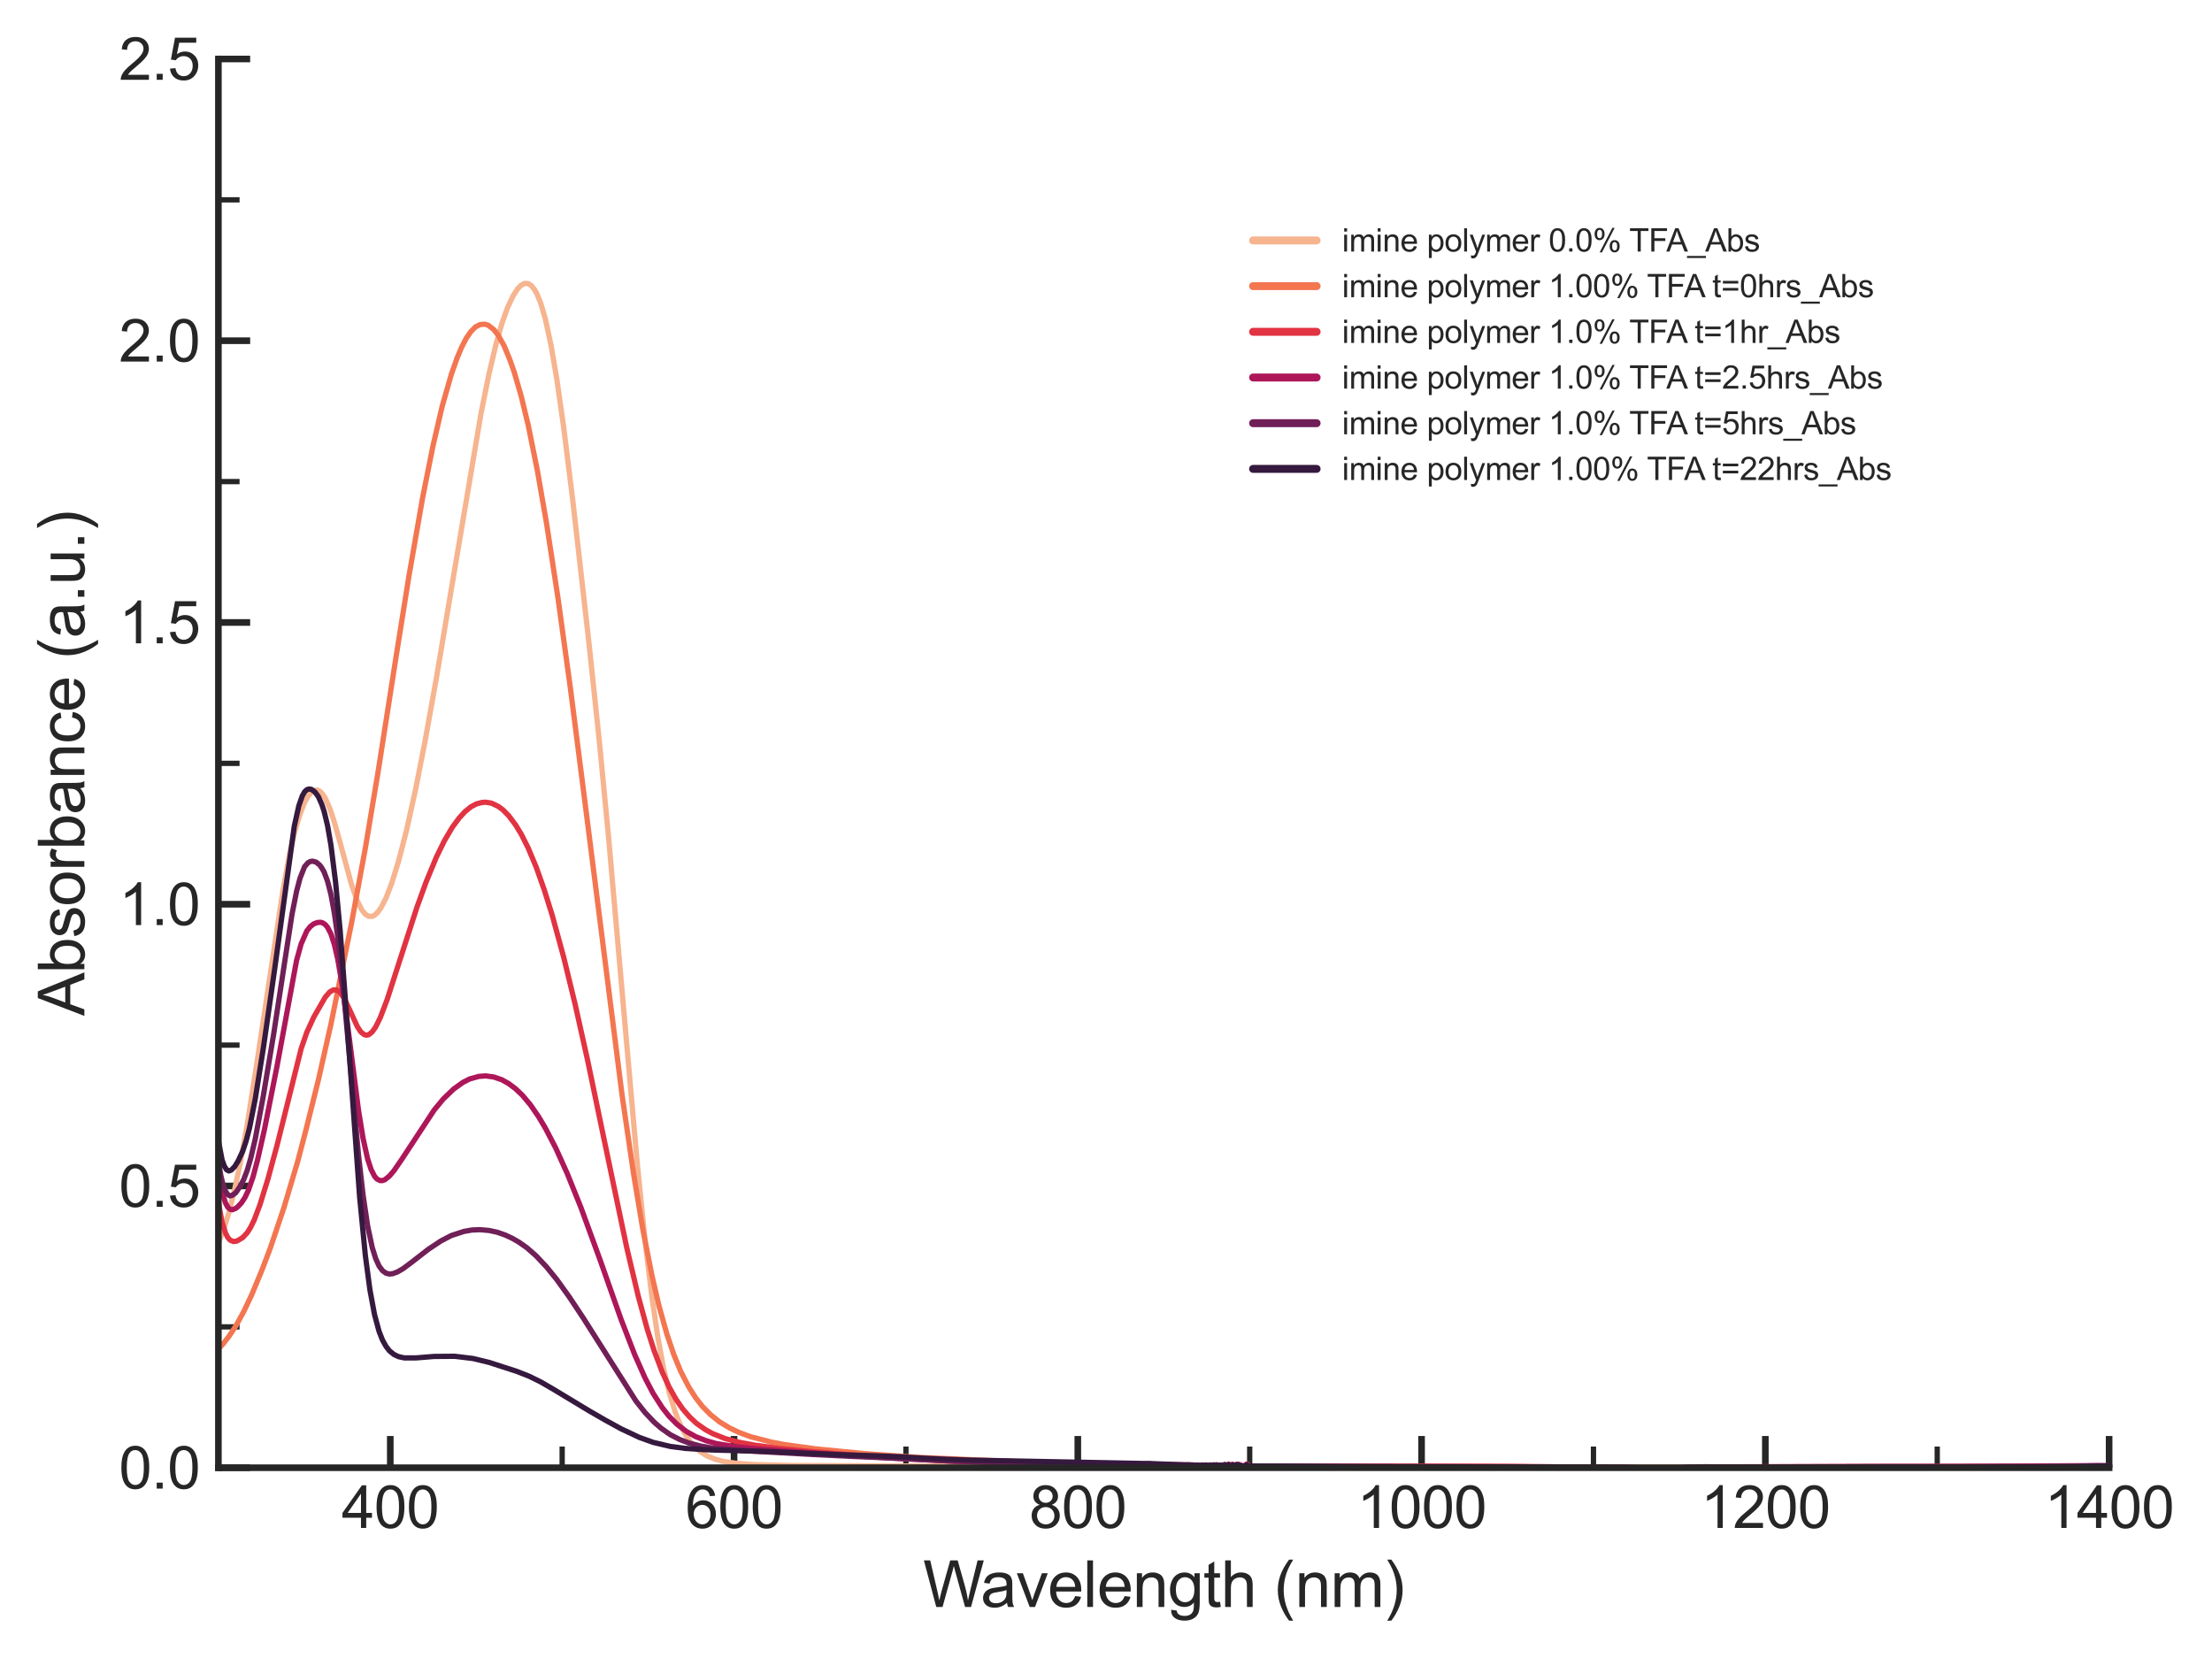 <?xml version="1.0" encoding="utf-8" standalone="no"?>
<!DOCTYPE svg PUBLIC "-//W3C//DTD SVG 1.1//EN"
  "http://www.w3.org/Graphics/SVG/1.1/DTD/svg11.dtd">
<svg xmlns:xlink="http://www.w3.org/1999/xlink" width="417.805pt" height="313.27pt" viewBox="0 0 417.805 313.27" xmlns="http://www.w3.org/2000/svg" version="1.1">
 <defs>
  <style type="text/css">*{stroke-linejoin: round; stroke-linecap: butt}</style>
 </defs>
 <g id="figure_1">
  <g id="patch_1">
   <path d="M 0 313.27 
L 417.805 313.27 
L 417.805 0 
L 0 0 
z
" style="fill: #ffffff"/>
  </g>
  <g id="axes_1">
   <g id="patch_2">
    <path d="M 41.251 277.249 
L 398.371 277.249 
L 398.371 11.137 
L 41.251 11.137 
z
" style="fill: #ffffff"/>
   </g>
   <g id="matplotlib.axis_1">
    <g id="xtick_1">
     <g id="line2d_1">
      <defs>
       <path id="m1e2f4a08bf" d="M 0 0 
L 0 -6 
" style="stroke: #262626; stroke-width: 1.25"/>
      </defs>
      <g>
       <use xlink:href="#m1e2f4a08bf" x="73.717" y="277.249" style="fill: #262626; stroke: #262626; stroke-width: 1.25"/>
      </g>
     </g>
     <g id="text_1">
      <!-- 400 -->
      <g style="fill: #262626" transform="translate(64.541 288.622) scale(0.11 -0.11)">
       <defs>
        <path id="ArialMT-34" d="M 2069 0 
L 2069 1097 
L 81 1097 
L 81 1613 
L 2172 4581 
L 2631 4581 
L 2631 1613 
L 3250 1613 
L 3250 1097 
L 2631 1097 
L 2631 0 
L 2069 0 
z
M 2069 1613 
L 2069 3678 
L 634 1613 
L 2069 1613 
z
" transform="scale(0.016)"/>
        <path id="ArialMT-30" d="M 266 2259 
Q 266 3072 433 3567 
Q 600 4063 929 4331 
Q 1259 4600 1759 4600 
Q 2128 4600 2406 4451 
Q 2684 4303 2865 4023 
Q 3047 3744 3150 3342 
Q 3253 2941 3253 2259 
Q 3253 1453 3087 958 
Q 2922 463 2592 192 
Q 2263 -78 1759 -78 
Q 1097 -78 719 397 
Q 266 969 266 2259 
z
M 844 2259 
Q 844 1131 1108 757 
Q 1372 384 1759 384 
Q 2147 384 2411 759 
Q 2675 1134 2675 2259 
Q 2675 3391 2411 3762 
Q 2147 4134 1753 4134 
Q 1366 4134 1134 3806 
Q 844 3388 844 2259 
z
" transform="scale(0.016)"/>
       </defs>
       <use xlink:href="#ArialMT-34"/>
       <use xlink:href="#ArialMT-30" x="55.615"/>
       <use xlink:href="#ArialMT-30" x="111.23"/>
      </g>
     </g>
    </g>
    <g id="xtick_2">
     <g id="line2d_2">
      <g>
       <use xlink:href="#m1e2f4a08bf" x="138.648" y="277.249" style="fill: #262626; stroke: #262626; stroke-width: 1.25"/>
      </g>
     </g>
     <g id="text_2">
      <!-- 600 -->
      <g style="fill: #262626" transform="translate(129.472 288.622) scale(0.11 -0.11)">
       <defs>
        <path id="ArialMT-36" d="M 3184 3459 
L 2625 3416 
Q 2550 3747 2413 3897 
Q 2184 4138 1850 4138 
Q 1581 4138 1378 3988 
Q 1113 3794 959 3422 
Q 806 3050 800 2363 
Q 1003 2672 1297 2822 
Q 1591 2972 1913 2972 
Q 2475 2972 2870 2558 
Q 3266 2144 3266 1488 
Q 3266 1056 3080 686 
Q 2894 316 2569 119 
Q 2244 -78 1831 -78 
Q 1128 -78 684 439 
Q 241 956 241 2144 
Q 241 3472 731 4075 
Q 1159 4600 1884 4600 
Q 2425 4600 2770 4297 
Q 3116 3994 3184 3459 
z
M 888 1484 
Q 888 1194 1011 928 
Q 1134 663 1356 523 
Q 1578 384 1822 384 
Q 2178 384 2434 671 
Q 2691 959 2691 1453 
Q 2691 1928 2437 2201 
Q 2184 2475 1800 2475 
Q 1419 2475 1153 2201 
Q 888 1928 888 1484 
z
" transform="scale(0.016)"/>
       </defs>
       <use xlink:href="#ArialMT-36"/>
       <use xlink:href="#ArialMT-30" x="55.615"/>
       <use xlink:href="#ArialMT-30" x="111.23"/>
      </g>
     </g>
    </g>
    <g id="xtick_3">
     <g id="line2d_3">
      <g>
       <use xlink:href="#m1e2f4a08bf" x="203.579" y="277.249" style="fill: #262626; stroke: #262626; stroke-width: 1.25"/>
      </g>
     </g>
     <g id="text_3">
      <!-- 800 -->
      <g style="fill: #262626" transform="translate(194.403 288.622) scale(0.11 -0.11)">
       <defs>
        <path id="ArialMT-38" d="M 1131 2484 
Q 781 2613 612 2850 
Q 444 3088 444 3419 
Q 444 3919 803 4259 
Q 1163 4600 1759 4600 
Q 2359 4600 2725 4251 
Q 3091 3903 3091 3403 
Q 3091 3084 2923 2848 
Q 2756 2613 2416 2484 
Q 2838 2347 3058 2040 
Q 3278 1734 3278 1309 
Q 3278 722 2862 322 
Q 2447 -78 1769 -78 
Q 1091 -78 675 323 
Q 259 725 259 1325 
Q 259 1772 486 2073 
Q 713 2375 1131 2484 
z
M 1019 3438 
Q 1019 3113 1228 2906 
Q 1438 2700 1772 2700 
Q 2097 2700 2305 2904 
Q 2513 3109 2513 3406 
Q 2513 3716 2298 3927 
Q 2084 4138 1766 4138 
Q 1444 4138 1231 3931 
Q 1019 3725 1019 3438 
z
M 838 1322 
Q 838 1081 952 856 
Q 1066 631 1291 507 
Q 1516 384 1775 384 
Q 2178 384 2440 643 
Q 2703 903 2703 1303 
Q 2703 1709 2433 1975 
Q 2163 2241 1756 2241 
Q 1359 2241 1098 1978 
Q 838 1716 838 1322 
z
" transform="scale(0.016)"/>
       </defs>
       <use xlink:href="#ArialMT-38"/>
       <use xlink:href="#ArialMT-30" x="55.615"/>
       <use xlink:href="#ArialMT-30" x="111.23"/>
      </g>
     </g>
    </g>
    <g id="xtick_4">
     <g id="line2d_4">
      <g>
       <use xlink:href="#m1e2f4a08bf" x="268.509" y="277.249" style="fill: #262626; stroke: #262626; stroke-width: 1.25"/>
      </g>
     </g>
     <g id="text_4">
      <!-- 1000 -->
      <g style="fill: #262626" transform="translate(256.275 288.622) scale(0.11 -0.11)">
       <defs>
        <path id="ArialMT-31" d="M 2384 0 
L 1822 0 
L 1822 3584 
Q 1619 3391 1289 3197 
Q 959 3003 697 2906 
L 697 3450 
Q 1169 3672 1522 3987 
Q 1875 4303 2022 4600 
L 2384 4600 
L 2384 0 
z
" transform="scale(0.016)"/>
       </defs>
       <use xlink:href="#ArialMT-31"/>
       <use xlink:href="#ArialMT-30" x="55.615"/>
       <use xlink:href="#ArialMT-30" x="111.23"/>
       <use xlink:href="#ArialMT-30" x="166.846"/>
      </g>
     </g>
    </g>
    <g id="xtick_5">
     <g id="line2d_5">
      <g>
       <use xlink:href="#m1e2f4a08bf" x="333.44" y="277.249" style="fill: #262626; stroke: #262626; stroke-width: 1.25"/>
      </g>
     </g>
     <g id="text_5">
      <!-- 1200 -->
      <g style="fill: #262626" transform="translate(321.206 288.622) scale(0.11 -0.11)">
       <defs>
        <path id="ArialMT-32" d="M 3222 541 
L 3222 0 
L 194 0 
Q 188 203 259 391 
Q 375 700 629 1000 
Q 884 1300 1366 1694 
Q 2113 2306 2375 2664 
Q 2638 3022 2638 3341 
Q 2638 3675 2398 3904 
Q 2159 4134 1775 4134 
Q 1369 4134 1125 3890 
Q 881 3647 878 3216 
L 300 3275 
Q 359 3922 746 4261 
Q 1134 4600 1788 4600 
Q 2447 4600 2831 4234 
Q 3216 3869 3216 3328 
Q 3216 3053 3103 2787 
Q 2991 2522 2730 2228 
Q 2469 1934 1863 1422 
Q 1356 997 1212 845 
Q 1069 694 975 541 
L 3222 541 
z
" transform="scale(0.016)"/>
       </defs>
       <use xlink:href="#ArialMT-31"/>
       <use xlink:href="#ArialMT-32" x="55.615"/>
       <use xlink:href="#ArialMT-30" x="111.23"/>
       <use xlink:href="#ArialMT-30" x="166.846"/>
      </g>
     </g>
    </g>
    <g id="xtick_6">
     <g id="line2d_6">
      <g>
       <use xlink:href="#m1e2f4a08bf" x="398.371" y="277.249" style="fill: #262626; stroke: #262626; stroke-width: 1.25"/>
      </g>
     </g>
     <g id="text_6">
      <!-- 1400 -->
      <g style="fill: #262626" transform="translate(386.137 288.622) scale(0.11 -0.11)">
       <use xlink:href="#ArialMT-31"/>
       <use xlink:href="#ArialMT-34" x="55.615"/>
       <use xlink:href="#ArialMT-30" x="111.23"/>
       <use xlink:href="#ArialMT-30" x="166.846"/>
      </g>
     </g>
    </g>
    <g id="xtick_7">
     <g id="line2d_7">
      <defs>
       <path id="m74ba74baa1" d="M 0 0 
L 0 -4 
" style="stroke: #262626"/>
      </defs>
      <g>
       <use xlink:href="#m74ba74baa1" x="106.182" y="277.249" style="fill: #262626; stroke: #262626"/>
      </g>
     </g>
    </g>
    <g id="xtick_8">
     <g id="line2d_8">
      <g>
       <use xlink:href="#m74ba74baa1" x="171.113" y="277.249" style="fill: #262626; stroke: #262626"/>
      </g>
     </g>
    </g>
    <g id="xtick_9">
     <g id="line2d_9">
      <g>
       <use xlink:href="#m74ba74baa1" x="236.044" y="277.249" style="fill: #262626; stroke: #262626"/>
      </g>
     </g>
    </g>
    <g id="xtick_10">
     <g id="line2d_10">
      <g>
       <use xlink:href="#m74ba74baa1" x="300.975" y="277.249" style="fill: #262626; stroke: #262626"/>
      </g>
     </g>
    </g>
    <g id="xtick_11">
     <g id="line2d_11">
      <g>
       <use xlink:href="#m74ba74baa1" x="365.906" y="277.249" style="fill: #262626; stroke: #262626"/>
      </g>
     </g>
    </g>
    <g id="text_7">
     <!-- Wavelength (nm) -->
     <g style="fill: #262626" transform="translate(174.357 303.544) scale(0.12 -0.12)">
      <defs>
       <path id="ArialMT-57" d="M 1294 0 
L 78 4581 
L 700 4581 
L 1397 1578 
Q 1509 1106 1591 641 
Q 1766 1375 1797 1488 
L 2669 4581 
L 3400 4581 
L 4056 2263 
Q 4303 1400 4413 641 
Q 4500 1075 4641 1638 
L 5359 4581 
L 5969 4581 
L 4713 0 
L 4128 0 
L 3163 3491 
Q 3041 3928 3019 4028 
Q 2947 3713 2884 3491 
L 1913 0 
L 1294 0 
z
" transform="scale(0.016)"/>
       <path id="ArialMT-61" d="M 2588 409 
Q 2275 144 1986 34 
Q 1697 -75 1366 -75 
Q 819 -75 525 192 
Q 231 459 231 875 
Q 231 1119 342 1320 
Q 453 1522 633 1644 
Q 813 1766 1038 1828 
Q 1203 1872 1538 1913 
Q 2219 1994 2541 2106 
Q 2544 2222 2544 2253 
Q 2544 2597 2384 2738 
Q 2169 2928 1744 2928 
Q 1347 2928 1158 2789 
Q 969 2650 878 2297 
L 328 2372 
Q 403 2725 575 2942 
Q 747 3159 1072 3276 
Q 1397 3394 1825 3394 
Q 2250 3394 2515 3294 
Q 2781 3194 2906 3042 
Q 3031 2891 3081 2659 
Q 3109 2516 3109 2141 
L 3109 1391 
Q 3109 606 3145 398 
Q 3181 191 3288 0 
L 2700 0 
Q 2613 175 2588 409 
z
M 2541 1666 
Q 2234 1541 1622 1453 
Q 1275 1403 1131 1340 
Q 988 1278 909 1158 
Q 831 1038 831 891 
Q 831 666 1001 516 
Q 1172 366 1500 366 
Q 1825 366 2078 508 
Q 2331 650 2450 897 
Q 2541 1088 2541 1459 
L 2541 1666 
z
" transform="scale(0.016)"/>
       <path id="ArialMT-76" d="M 1344 0 
L 81 3319 
L 675 3319 
L 1388 1331 
Q 1503 1009 1600 663 
Q 1675 925 1809 1294 
L 2547 3319 
L 3125 3319 
L 1869 0 
L 1344 0 
z
" transform="scale(0.016)"/>
       <path id="ArialMT-65" d="M 2694 1069 
L 3275 997 
Q 3138 488 2766 206 
Q 2394 -75 1816 -75 
Q 1088 -75 661 373 
Q 234 822 234 1631 
Q 234 2469 665 2931 
Q 1097 3394 1784 3394 
Q 2450 3394 2872 2941 
Q 3294 2488 3294 1666 
Q 3294 1616 3291 1516 
L 816 1516 
Q 847 969 1125 678 
Q 1403 388 1819 388 
Q 2128 388 2347 550 
Q 2566 713 2694 1069 
z
M 847 1978 
L 2700 1978 
Q 2663 2397 2488 2606 
Q 2219 2931 1791 2931 
Q 1403 2931 1139 2672 
Q 875 2413 847 1978 
z
" transform="scale(0.016)"/>
       <path id="ArialMT-6c" d="M 409 0 
L 409 4581 
L 972 4581 
L 972 0 
L 409 0 
z
" transform="scale(0.016)"/>
       <path id="ArialMT-6e" d="M 422 0 
L 422 3319 
L 928 3319 
L 928 2847 
Q 1294 3394 1984 3394 
Q 2284 3394 2536 3286 
Q 2788 3178 2913 3003 
Q 3038 2828 3088 2588 
Q 3119 2431 3119 2041 
L 3119 0 
L 2556 0 
L 2556 2019 
Q 2556 2363 2490 2533 
Q 2425 2703 2258 2804 
Q 2091 2906 1866 2906 
Q 1506 2906 1245 2678 
Q 984 2450 984 1813 
L 984 0 
L 422 0 
z
" transform="scale(0.016)"/>
       <path id="ArialMT-67" d="M 319 -275 
L 866 -356 
Q 900 -609 1056 -725 
Q 1266 -881 1628 -881 
Q 2019 -881 2231 -725 
Q 2444 -569 2519 -288 
Q 2563 -116 2559 434 
Q 2191 0 1641 0 
Q 956 0 581 494 
Q 206 988 206 1678 
Q 206 2153 378 2554 
Q 550 2956 876 3175 
Q 1203 3394 1644 3394 
Q 2231 3394 2613 2919 
L 2613 3319 
L 3131 3319 
L 3131 450 
Q 3131 -325 2973 -648 
Q 2816 -972 2473 -1159 
Q 2131 -1347 1631 -1347 
Q 1038 -1347 672 -1080 
Q 306 -813 319 -275 
z
M 784 1719 
Q 784 1066 1043 766 
Q 1303 466 1694 466 
Q 2081 466 2343 764 
Q 2606 1063 2606 1700 
Q 2606 2309 2336 2618 
Q 2066 2928 1684 2928 
Q 1309 2928 1046 2623 
Q 784 2319 784 1719 
z
" transform="scale(0.016)"/>
       <path id="ArialMT-74" d="M 1650 503 
L 1731 6 
Q 1494 -44 1306 -44 
Q 1000 -44 831 53 
Q 663 150 594 308 
Q 525 466 525 972 
L 525 2881 
L 113 2881 
L 113 3319 
L 525 3319 
L 525 4141 
L 1084 4478 
L 1084 3319 
L 1650 3319 
L 1650 2881 
L 1084 2881 
L 1084 941 
Q 1084 700 1114 631 
Q 1144 563 1211 522 
Q 1278 481 1403 481 
Q 1497 481 1650 503 
z
" transform="scale(0.016)"/>
       <path id="ArialMT-68" d="M 422 0 
L 422 4581 
L 984 4581 
L 984 2938 
Q 1378 3394 1978 3394 
Q 2347 3394 2619 3248 
Q 2891 3103 3008 2847 
Q 3125 2591 3125 2103 
L 3125 0 
L 2563 0 
L 2563 2103 
Q 2563 2525 2380 2717 
Q 2197 2909 1863 2909 
Q 1613 2909 1392 2779 
Q 1172 2650 1078 2428 
Q 984 2206 984 1816 
L 984 0 
L 422 0 
z
" transform="scale(0.016)"/>
       <path id="ArialMT-20" transform="scale(0.016)"/>
       <path id="ArialMT-28" d="M 1497 -1347 
Q 1031 -759 709 28 
Q 388 816 388 1659 
Q 388 2403 628 3084 
Q 909 3875 1497 4659 
L 1900 4659 
Q 1522 4009 1400 3731 
Q 1209 3300 1100 2831 
Q 966 2247 966 1656 
Q 966 153 1900 -1347 
L 1497 -1347 
z
" transform="scale(0.016)"/>
       <path id="ArialMT-6d" d="M 422 0 
L 422 3319 
L 925 3319 
L 925 2853 
Q 1081 3097 1340 3245 
Q 1600 3394 1931 3394 
Q 2300 3394 2536 3241 
Q 2772 3088 2869 2813 
Q 3263 3394 3894 3394 
Q 4388 3394 4653 3120 
Q 4919 2847 4919 2278 
L 4919 0 
L 4359 0 
L 4359 2091 
Q 4359 2428 4304 2576 
Q 4250 2725 4106 2815 
Q 3963 2906 3769 2906 
Q 3419 2906 3187 2673 
Q 2956 2441 2956 1928 
L 2956 0 
L 2394 0 
L 2394 2156 
Q 2394 2531 2256 2718 
Q 2119 2906 1806 2906 
Q 1569 2906 1367 2781 
Q 1166 2656 1075 2415 
Q 984 2175 984 1722 
L 984 0 
L 422 0 
z
" transform="scale(0.016)"/>
       <path id="ArialMT-29" d="M 791 -1347 
L 388 -1347 
Q 1322 153 1322 1656 
Q 1322 2244 1188 2822 
Q 1081 3291 891 3722 
Q 769 4003 388 4659 
L 791 4659 
Q 1378 3875 1659 3084 
Q 1900 2403 1900 1659 
Q 1900 816 1576 28 
Q 1253 -759 791 -1347 
z
" transform="scale(0.016)"/>
      </defs>
      <use xlink:href="#ArialMT-57"/>
      <use xlink:href="#ArialMT-61" x="90.635"/>
      <use xlink:href="#ArialMT-76" x="146.25"/>
      <use xlink:href="#ArialMT-65" x="196.25"/>
      <use xlink:href="#ArialMT-6c" x="251.865"/>
      <use xlink:href="#ArialMT-65" x="274.082"/>
      <use xlink:href="#ArialMT-6e" x="329.697"/>
      <use xlink:href="#ArialMT-67" x="385.312"/>
      <use xlink:href="#ArialMT-74" x="440.928"/>
      <use xlink:href="#ArialMT-68" x="468.711"/>
      <use xlink:href="#ArialMT-20" x="524.326"/>
      <use xlink:href="#ArialMT-28" x="552.109"/>
      <use xlink:href="#ArialMT-6e" x="585.41"/>
      <use xlink:href="#ArialMT-6d" x="641.025"/>
      <use xlink:href="#ArialMT-29" x="724.326"/>
     </g>
    </g>
   </g>
   <g id="matplotlib.axis_2">
    <g id="ytick_1">
     <g id="line2d_12">
      <defs>
       <path id="m147e3dd159" d="M 0 0 
L 6 0 
" style="stroke: #262626; stroke-width: 1.25"/>
      </defs>
      <g>
       <use xlink:href="#m147e3dd159" x="41.251" y="277.249" style="fill: #262626; stroke: #262626; stroke-width: 1.25"/>
      </g>
     </g>
     <g id="text_8">
      <!-- 0.0 -->
      <g style="fill: #262626" transform="translate(22.461 281.186) scale(0.11 -0.11)">
       <defs>
        <path id="ArialMT-2e" d="M 581 0 
L 581 641 
L 1222 641 
L 1222 0 
L 581 0 
z
" transform="scale(0.016)"/>
       </defs>
       <use xlink:href="#ArialMT-30"/>
       <use xlink:href="#ArialMT-2e" x="55.615"/>
       <use xlink:href="#ArialMT-30" x="83.398"/>
      </g>
     </g>
    </g>
    <g id="ytick_2">
     <g id="line2d_13">
      <g>
       <use xlink:href="#m147e3dd159" x="41.251" y="224.026" style="fill: #262626; stroke: #262626; stroke-width: 1.25"/>
      </g>
     </g>
     <g id="text_9">
      <!-- 0.5 -->
      <g style="fill: #262626" transform="translate(22.461 227.963) scale(0.11 -0.11)">
       <defs>
        <path id="ArialMT-35" d="M 266 1200 
L 856 1250 
Q 922 819 1161 601 
Q 1400 384 1738 384 
Q 2144 384 2425 690 
Q 2706 997 2706 1503 
Q 2706 1984 2436 2262 
Q 2166 2541 1728 2541 
Q 1456 2541 1237 2417 
Q 1019 2294 894 2097 
L 366 2166 
L 809 4519 
L 3088 4519 
L 3088 3981 
L 1259 3981 
L 1013 2750 
Q 1425 3038 1878 3038 
Q 2478 3038 2890 2622 
Q 3303 2206 3303 1553 
Q 3303 931 2941 478 
Q 2500 -78 1738 -78 
Q 1113 -78 717 272 
Q 322 622 266 1200 
z
" transform="scale(0.016)"/>
       </defs>
       <use xlink:href="#ArialMT-30"/>
       <use xlink:href="#ArialMT-2e" x="55.615"/>
       <use xlink:href="#ArialMT-35" x="83.398"/>
      </g>
     </g>
    </g>
    <g id="ytick_3">
     <g id="line2d_14">
      <g>
       <use xlink:href="#m147e3dd159" x="41.251" y="170.804" style="fill: #262626; stroke: #262626; stroke-width: 1.25"/>
      </g>
     </g>
     <g id="text_10">
      <!-- 1.0 -->
      <g style="fill: #262626" transform="translate(22.461 174.741) scale(0.11 -0.11)">
       <use xlink:href="#ArialMT-31"/>
       <use xlink:href="#ArialMT-2e" x="55.615"/>
       <use xlink:href="#ArialMT-30" x="83.398"/>
      </g>
     </g>
    </g>
    <g id="ytick_4">
     <g id="line2d_15">
      <g>
       <use xlink:href="#m147e3dd159" x="41.251" y="117.582" style="fill: #262626; stroke: #262626; stroke-width: 1.25"/>
      </g>
     </g>
     <g id="text_11">
      <!-- 1.5 -->
      <g style="fill: #262626" transform="translate(22.461 121.518) scale(0.11 -0.11)">
       <use xlink:href="#ArialMT-31"/>
       <use xlink:href="#ArialMT-2e" x="55.615"/>
       <use xlink:href="#ArialMT-35" x="83.398"/>
      </g>
     </g>
    </g>
    <g id="ytick_5">
     <g id="line2d_16">
      <g>
       <use xlink:href="#m147e3dd159" x="41.251" y="64.359" style="fill: #262626; stroke: #262626; stroke-width: 1.25"/>
      </g>
     </g>
     <g id="text_12">
      <!-- 2.0 -->
      <g style="fill: #262626" transform="translate(22.461 68.296) scale(0.11 -0.11)">
       <use xlink:href="#ArialMT-32"/>
       <use xlink:href="#ArialMT-2e" x="55.615"/>
       <use xlink:href="#ArialMT-30" x="83.398"/>
      </g>
     </g>
    </g>
    <g id="ytick_6">
     <g id="line2d_17">
      <g>
       <use xlink:href="#m147e3dd159" x="41.251" y="11.137" style="fill: #262626; stroke: #262626; stroke-width: 1.25"/>
      </g>
     </g>
     <g id="text_13">
      <!-- 2.5 -->
      <g style="fill: #262626" transform="translate(22.461 15.074) scale(0.11 -0.11)">
       <use xlink:href="#ArialMT-32"/>
       <use xlink:href="#ArialMT-2e" x="55.615"/>
       <use xlink:href="#ArialMT-35" x="83.398"/>
      </g>
     </g>
    </g>
    <g id="ytick_7">
     <g id="line2d_18">
      <defs>
       <path id="m3ca01bb320" d="M 0 0 
L 4 0 
" style="stroke: #262626"/>
      </defs>
      <g>
       <use xlink:href="#m3ca01bb320" x="41.251" y="250.638" style="fill: #262626; stroke: #262626"/>
      </g>
     </g>
    </g>
    <g id="ytick_8">
     <g id="line2d_19">
      <g>
       <use xlink:href="#m3ca01bb320" x="41.251" y="197.415" style="fill: #262626; stroke: #262626"/>
      </g>
     </g>
    </g>
    <g id="ytick_9">
     <g id="line2d_20">
      <g>
       <use xlink:href="#m3ca01bb320" x="41.251" y="144.193" style="fill: #262626; stroke: #262626"/>
      </g>
     </g>
    </g>
    <g id="ytick_10">
     <g id="line2d_21">
      <g>
       <use xlink:href="#m3ca01bb320" x="41.251" y="90.97" style="fill: #262626; stroke: #262626"/>
      </g>
     </g>
    </g>
    <g id="ytick_11">
     <g id="line2d_22">
      <g>
       <use xlink:href="#m3ca01bb320" x="41.251" y="37.748" style="fill: #262626; stroke: #262626"/>
      </g>
     </g>
    </g>
    <g id="text_14">
     <!-- Absorbance (a.u.) -->
     <g style="fill: #262626" transform="translate(15.936 191.882) rotate(-90) scale(0.12 -0.12)">
      <defs>
       <path id="ArialMT-41" d="M -9 0 
L 1750 4581 
L 2403 4581 
L 4278 0 
L 3588 0 
L 3053 1388 
L 1138 1388 
L 634 0 
L -9 0 
z
M 1313 1881 
L 2866 1881 
L 2388 3150 
Q 2169 3728 2063 4100 
Q 1975 3659 1816 3225 
L 1313 1881 
z
" transform="scale(0.016)"/>
       <path id="ArialMT-62" d="M 941 0 
L 419 0 
L 419 4581 
L 981 4581 
L 981 2947 
Q 1338 3394 1891 3394 
Q 2197 3394 2470 3270 
Q 2744 3147 2920 2923 
Q 3097 2700 3197 2384 
Q 3297 2069 3297 1709 
Q 3297 856 2875 390 
Q 2453 -75 1863 -75 
Q 1275 -75 941 416 
L 941 0 
z
M 934 1684 
Q 934 1088 1097 822 
Q 1363 388 1816 388 
Q 2184 388 2453 708 
Q 2722 1028 2722 1663 
Q 2722 2313 2464 2622 
Q 2206 2931 1841 2931 
Q 1472 2931 1203 2611 
Q 934 2291 934 1684 
z
" transform="scale(0.016)"/>
       <path id="ArialMT-73" d="M 197 991 
L 753 1078 
Q 800 744 1014 566 
Q 1228 388 1613 388 
Q 2000 388 2187 545 
Q 2375 703 2375 916 
Q 2375 1106 2209 1216 
Q 2094 1291 1634 1406 
Q 1016 1563 777 1677 
Q 538 1791 414 1992 
Q 291 2194 291 2438 
Q 291 2659 392 2848 
Q 494 3038 669 3163 
Q 800 3259 1026 3326 
Q 1253 3394 1513 3394 
Q 1903 3394 2198 3281 
Q 2494 3169 2634 2976 
Q 2775 2784 2828 2463 
L 2278 2388 
Q 2241 2644 2061 2787 
Q 1881 2931 1553 2931 
Q 1166 2931 1000 2803 
Q 834 2675 834 2503 
Q 834 2394 903 2306 
Q 972 2216 1119 2156 
Q 1203 2125 1616 2013 
Q 2213 1853 2448 1751 
Q 2684 1650 2818 1456 
Q 2953 1263 2953 975 
Q 2953 694 2789 445 
Q 2625 197 2315 61 
Q 2006 -75 1616 -75 
Q 969 -75 630 194 
Q 291 463 197 991 
z
" transform="scale(0.016)"/>
       <path id="ArialMT-6f" d="M 213 1659 
Q 213 2581 725 3025 
Q 1153 3394 1769 3394 
Q 2453 3394 2887 2945 
Q 3322 2497 3322 1706 
Q 3322 1066 3130 698 
Q 2938 331 2570 128 
Q 2203 -75 1769 -75 
Q 1072 -75 642 372 
Q 213 819 213 1659 
z
M 791 1659 
Q 791 1022 1069 705 
Q 1347 388 1769 388 
Q 2188 388 2466 706 
Q 2744 1025 2744 1678 
Q 2744 2294 2464 2611 
Q 2184 2928 1769 2928 
Q 1347 2928 1069 2612 
Q 791 2297 791 1659 
z
" transform="scale(0.016)"/>
       <path id="ArialMT-72" d="M 416 0 
L 416 3319 
L 922 3319 
L 922 2816 
Q 1116 3169 1280 3281 
Q 1444 3394 1641 3394 
Q 1925 3394 2219 3213 
L 2025 2691 
Q 1819 2813 1613 2813 
Q 1428 2813 1281 2702 
Q 1134 2591 1072 2394 
Q 978 2094 978 1738 
L 978 0 
L 416 0 
z
" transform="scale(0.016)"/>
       <path id="ArialMT-63" d="M 2588 1216 
L 3141 1144 
Q 3050 572 2676 248 
Q 2303 -75 1759 -75 
Q 1078 -75 664 370 
Q 250 816 250 1647 
Q 250 2184 428 2587 
Q 606 2991 970 3192 
Q 1334 3394 1763 3394 
Q 2303 3394 2647 3120 
Q 2991 2847 3088 2344 
L 2541 2259 
Q 2463 2594 2264 2762 
Q 2066 2931 1784 2931 
Q 1359 2931 1093 2626 
Q 828 2322 828 1663 
Q 828 994 1084 691 
Q 1341 388 1753 388 
Q 2084 388 2306 591 
Q 2528 794 2588 1216 
z
" transform="scale(0.016)"/>
       <path id="ArialMT-75" d="M 2597 0 
L 2597 488 
Q 2209 -75 1544 -75 
Q 1250 -75 995 37 
Q 741 150 617 320 
Q 494 491 444 738 
Q 409 903 409 1263 
L 409 3319 
L 972 3319 
L 972 1478 
Q 972 1038 1006 884 
Q 1059 663 1231 536 
Q 1403 409 1656 409 
Q 1909 409 2131 539 
Q 2353 669 2445 892 
Q 2538 1116 2538 1541 
L 2538 3319 
L 3100 3319 
L 3100 0 
L 2597 0 
z
" transform="scale(0.016)"/>
      </defs>
      <use xlink:href="#ArialMT-41"/>
      <use xlink:href="#ArialMT-62" x="66.699"/>
      <use xlink:href="#ArialMT-73" x="122.314"/>
      <use xlink:href="#ArialMT-6f" x="172.314"/>
      <use xlink:href="#ArialMT-72" x="227.93"/>
      <use xlink:href="#ArialMT-62" x="261.23"/>
      <use xlink:href="#ArialMT-61" x="316.846"/>
      <use xlink:href="#ArialMT-6e" x="372.461"/>
      <use xlink:href="#ArialMT-63" x="428.076"/>
      <use xlink:href="#ArialMT-65" x="478.076"/>
      <use xlink:href="#ArialMT-20" x="533.691"/>
      <use xlink:href="#ArialMT-28" x="561.475"/>
      <use xlink:href="#ArialMT-61" x="594.775"/>
      <use xlink:href="#ArialMT-2e" x="650.391"/>
      <use xlink:href="#ArialMT-75" x="678.174"/>
      <use xlink:href="#ArialMT-2e" x="733.789"/>
      <use xlink:href="#ArialMT-29" x="761.572"/>
     </g>
    </g>
   </g>
   <g id="PolyCollection_1"/>
   <g id="PolyCollection_2"/>
   <g id="PolyCollection_3"/>
   <g id="PolyCollection_4"/>
   <g id="PolyCollection_5"/>
   <g id="PolyCollection_6"/>
   <g id="line2d_23">
    <path d="M 41.289 234.609 
L 42.155 232.528 
L 43.238 229.039 
L 44.321 224.688 
L 45.404 219.569 
L 46.703 212.413 
L 48.435 201.391 
L 53.416 168.371 
L 54.715 161.209 
L 55.581 157.414 
L 56.664 153.787 
L 57.53 151.568 
L 58.18 150.409 
L 58.829 149.65 
L 59.479 149.272 
L 59.912 149.239 
L 60.345 149.411 
L 60.778 149.804 
L 61.428 150.741 
L 62.294 152.695 
L 63.16 155.327 
L 64.243 159.192 
L 66.408 167.14 
L 67.491 170.191 
L 68.357 171.911 
L 69.007 172.698 
L 69.657 173.084 
L 70.306 173.092 
L 70.739 172.893 
L 71.389 172.275 
L 72.039 171.331 
L 72.905 169.634 
L 73.987 166.83 
L 75.287 162.65 
L 76.803 156.773 
L 78.535 148.937 
L 80.267 140.1 
L 82.433 128.049 
L 85.464 110.012 
L 90.878 77.975 
L 92.394 70.481 
L 93.693 64.994 
L 94.776 61.185 
L 95.858 58.125 
L 96.941 55.835 
L 97.807 54.504 
L 98.457 53.865 
L 99.107 53.533 
L 99.756 53.57 
L 100.406 53.982 
L 101.056 54.848 
L 101.489 55.687 
L 102.138 57.291 
L 103.004 60.252 
L 104.087 65.25 
L 105.17 71.603 
L 106.469 80.732 
L 108.202 94.661 
L 111.233 121.363 
L 113.182 139.833 
L 114.914 157.786 
L 117.729 189.853 
L 120.328 219.349 
L 121.844 234.326 
L 123.143 245.073 
L 124.226 252.399 
L 125.309 258.324 
L 126.391 262.988 
L 127.474 266.568 
L 128.34 268.794 
L 129.206 270.555 
L 130.289 272.221 
L 131.155 273.243 
L 132.238 274.197 
L 133.537 275.007 
L 135.053 275.628 
L 136.569 276.035 
L 138.951 276.395 
L 142.416 276.651 
L 149.778 276.822 
L 165.586 276.892 
L 168.401 276.911 
L 180.311 276.931 
L 183.343 276.939 
L 189.622 276.955 
L 198.717 276.957 
L 200.233 276.965 
L 202.615 276.956 
L 214.958 276.974 
L 215.824 276.969 
L 219.289 277.015 
L 219.939 276.984 
L 223.187 277.021 
L 224.269 276.989 
L 225.569 277.058 
L 226.002 276.971 
L 226.435 277.043 
L 226.868 277.042 
L 227.951 276.975 
L 228.384 277.041 
L 228.6 276.934 
L 228.817 277.06 
L 229.25 276.999 
L 229.466 277.116 
L 229.683 276.934 
L 231.199 276.945 
L 231.415 276.894 
L 231.848 277.05 
L 232.065 276.973 
L 232.282 277.082 
L 232.498 276.91 
L 233.364 277.066 
L 233.581 276.773 
L 233.797 277.045 
L 234.014 277.094 
L 234.23 277.026 
L 234.88 277.258 
L 235.097 277.068 
L 235.313 277.207 
L 235.53 276.908 
L 235.746 277.131 
L 237.046 277.113 
L 243.542 277.108 
L 343.585 277.111 
L 361.126 277.11 
L 381.264 277.112 
L 398.371 277.083 
L 398.371 277.083 
" clip-path="url(#pba6df24f2e)" style="fill: none; stroke: #f6b48f; stroke-linecap: round"/>
   </g>
   <g id="line2d_24">
    <path d="M 41.289 254.75 
L 42.155 253.838 
L 43.238 252.434 
L 44.537 250.48 
L 46.053 247.722 
L 47.569 244.513 
L 49.518 239.81 
L 51.034 235.805 
L 53.632 228.109 
L 56.231 219.385 
L 57.747 213.606 
L 60.129 204.026 
L 62.511 193.453 
L 66.408 174.313 
L 69.007 160.195 
L 71.389 145.962 
L 74.854 123.777 
L 77.236 108.852 
L 79.834 93.964 
L 81.783 84.218 
L 83.515 76.764 
L 85.248 70.713 
L 86.331 67.635 
L 87.197 65.586 
L 88.063 63.897 
L 88.929 62.645 
L 89.795 61.765 
L 90.661 61.31 
L 91.528 61.238 
L 92.177 61.405 
L 93.26 62.245 
L 94.126 63.367 
L 95.209 65.311 
L 96.292 67.919 
L 97.158 70.389 
L 98.457 74.875 
L 99.756 80.254 
L 101.489 88.831 
L 103.221 98.781 
L 105.386 112.911 
L 107.768 130.227 
L 110.8 153.982 
L 117.513 206.981 
L 119.678 221.782 
L 121.411 232.194 
L 123.143 240.964 
L 124.442 246.565 
L 125.958 251.988 
L 127.257 255.838 
L 128.557 259.007 
L 130.073 261.954 
L 131.372 264.001 
L 132.671 265.661 
L 134.187 267.203 
L 135.919 268.593 
L 137.868 269.766 
L 139.6 270.583 
L 141.766 271.388 
L 145.664 272.398 
L 148.262 272.89 
L 154.109 273.688 
L 163.42 274.59 
L 169.917 275.056 
L 173.815 275.31 
L 201.316 276.494 
L 204.347 276.543 
L 205.214 276.574 
L 215.175 276.717 
L 215.824 276.745 
L 216.474 276.739 
L 228.384 276.851 
L 228.6 276.793 
L 228.817 276.97 
L 229.033 276.832 
L 229.466 276.954 
L 229.683 276.773 
L 230.982 276.91 
L 231.415 276.812 
L 231.848 276.882 
L 232.065 276.789 
L 232.282 276.972 
L 232.498 276.939 
L 232.715 276.724 
L 232.931 276.762 
L 233.148 276.981 
L 233.364 276.774 
L 233.797 276.841 
L 234.014 276.762 
L 234.664 277.051 
L 235.097 276.844 
L 235.313 276.874 
L 235.53 276.507 
L 235.963 277 
L 250.471 277.035 
L 268.878 276.999 
L 308.289 277.158 
L 310.671 277.442 
L 312.836 277.815 
L 313.919 277.759 
L 316.734 277.335 
L 324.53 277.096 
L 397.505 277.034 
L 398.371 277.122 
L 398.371 277.122 
" clip-path="url(#pba6df24f2e)" style="fill: none; stroke: #f37651; stroke-linecap: round"/>
   </g>
   <g id="line2d_25">
    <path d="M 41.289 227.337 
L 41.939 230.84 
L 42.589 232.894 
L 43.022 233.753 
L 43.455 234.25 
L 44.104 234.52 
L 44.754 234.424 
L 45.837 233.777 
L 46.703 232.845 
L 47.353 231.801 
L 48.002 230.473 
L 49.085 227.615 
L 50.601 222.72 
L 52.333 216.333 
L 56.88 198.097 
L 57.963 194.965 
L 59.262 192.14 
L 61.428 188.369 
L 62.294 187.361 
L 62.944 186.995 
L 63.593 187 
L 64.243 187.477 
L 64.893 188.399 
L 65.759 190.134 
L 67.491 193.914 
L 68.141 194.905 
L 68.79 195.436 
L 69.224 195.541 
L 69.657 195.445 
L 70.306 194.914 
L 70.956 193.992 
L 71.822 192.235 
L 73.121 188.817 
L 75.287 182.101 
L 78.751 171.381 
L 80.484 166.597 
L 82.433 161.889 
L 83.949 158.792 
L 85.464 156.226 
L 86.764 154.47 
L 87.846 153.299 
L 88.929 152.418 
L 90.012 151.84 
L 91.095 151.573 
L 91.744 151.534 
L 92.827 151.708 
L 94.126 152.331 
L 94.992 152.973 
L 96.075 154.073 
L 97.374 155.8 
L 98.457 157.58 
L 99.756 160.162 
L 101.272 163.777 
L 102.788 168.048 
L 104.304 172.891 
L 106.469 180.811 
L 108.635 189.719 
L 111.017 200.414 
L 114.048 214.98 
L 118.379 235.668 
L 120.545 244.811 
L 122.277 251.157 
L 123.576 255.2 
L 125.092 259.188 
L 126.391 262.01 
L 127.691 264.325 
L 128.99 266.192 
L 130.289 267.686 
L 131.588 268.896 
L 133.321 270.103 
L 134.62 270.807 
L 137.002 271.753 
L 139.6 272.433 
L 142.416 272.96 
L 147.18 273.601 
L 152.81 274.158 
L 164.07 275.081 
L 180.744 276.009 
L 183.126 276.083 
L 188.973 276.259 
L 192.221 276.345 
L 193.953 276.393 
L 196.335 276.443 
L 200.883 276.535 
L 204.997 276.573 
L 206.08 276.617 
L 207.595 276.612 
L 209.761 276.632 
L 220.155 276.707 
L 222.537 276.769 
L 223.403 276.715 
L 224.053 276.739 
L 224.919 276.747 
L 226.868 276.851 
L 227.951 276.785 
L 228.167 276.831 
L 228.6 276.707 
L 229.033 276.888 
L 229.25 276.824 
L 229.466 276.927 
L 229.683 276.753 
L 230.333 276.84 
L 231.848 276.841 
L 232.065 276.573 
L 232.282 276.892 
L 232.498 276.949 
L 232.931 276.653 
L 233.148 276.831 
L 234.014 276.664 
L 234.23 276.949 
L 235.313 276.878 
L 235.53 276.64 
L 235.963 276.928 
L 284.252 276.984 
L 309.805 277.241 
L 313.053 277.722 
L 314.135 277.62 
L 316.95 277.27 
L 322.148 277.07 
L 327.994 277.072 
L 334.924 277.073 
L 366.323 277.046 
L 377.366 277.026 
L 381.697 277.015 
L 388.194 277.034 
L 390.143 276.992 
L 394.04 276.924 
L 396.855 276.988 
L 398.371 277.091 
L 398.371 277.091 
" clip-path="url(#pba6df24f2e)" style="fill: none; stroke: #e13342; stroke-linecap: round"/>
   </g>
   <g id="line2d_26">
    <path d="M 41.289 221.313 
L 41.939 225.148 
L 42.589 227.227 
L 43.022 228.033 
L 43.455 228.421 
L 43.888 228.514 
L 44.537 228.255 
L 44.971 227.894 
L 45.62 227.195 
L 46.27 226.202 
L 46.919 224.829 
L 47.786 222.33 
L 48.652 219.087 
L 49.951 213.34 
L 52.333 201.355 
L 56.014 181.424 
L 56.88 178.297 
L 57.963 175.828 
L 58.613 175.018 
L 59.262 174.518 
L 59.912 174.268 
L 60.562 174.211 
L 60.995 174.347 
L 61.428 174.643 
L 61.861 175.147 
L 62.511 176.402 
L 63.16 178.418 
L 63.81 181.254 
L 64.676 186.362 
L 65.759 194.45 
L 67.708 209.697 
L 68.574 215.015 
L 69.44 218.919 
L 70.09 220.9 
L 70.739 222.175 
L 71.172 222.686 
L 71.822 223.017 
L 72.255 223.002 
L 72.688 222.849 
L 73.554 222.141 
L 74.421 221.128 
L 75.936 218.918 
L 82 209.686 
L 83.732 207.59 
L 85.681 205.716 
L 87.413 204.473 
L 88.713 203.807 
L 90.445 203.325 
L 91.744 203.232 
L 93.26 203.436 
L 94.776 203.956 
L 96.075 204.679 
L 97.374 205.654 
L 98.674 206.891 
L 100.189 208.699 
L 101.705 210.899 
L 103.004 213.081 
L 104.953 216.83 
L 107.119 221.618 
L 109.717 228.07 
L 113.399 238.14 
L 117.296 249.193 
L 119.895 255.913 
L 121.844 260.307 
L 123.36 263.2 
L 125.092 265.901 
L 126.391 267.544 
L 127.907 269.068 
L 129.639 270.389 
L 131.372 271.358 
L 133.321 272.125 
L 135.27 272.675 
L 138.951 273.286 
L 143.065 273.699 
L 157.79 274.766 
L 163.204 275.104 
L 166.235 275.284 
L 173.598 275.689 
L 180.744 276.04 
L 198.284 276.48 
L 201.965 276.539 
L 203.048 276.551 
L 208.029 276.621 
L 209.328 276.613 
L 213.442 276.638 
L 215.175 276.629 
L 224.703 276.715 
L 224.919 276.787 
L 225.136 276.702 
L 225.569 276.777 
L 225.785 276.814 
L 226.002 276.729 
L 226.651 276.805 
L 229.466 276.851 
L 229.683 276.72 
L 230.549 276.794 
L 230.766 276.734 
L 230.982 276.799 
L 231.199 276.668 
L 231.415 276.838 
L 231.632 276.792 
L 231.848 276.962 
L 232.065 276.747 
L 232.498 276.896 
L 232.715 276.611 
L 233.148 276.825 
L 233.364 276.793 
L 233.581 276.951 
L 234.014 276.616 
L 234.23 276.89 
L 234.447 276.792 
L 234.664 277.001 
L 235.097 276.804 
L 235.53 276.551 
L 235.746 277.015 
L 236.396 276.962 
L 258.7 277.018 
L 263.464 277.026 
L 274.508 277.023 
L 282.303 277.058 
L 286.634 277.066 
L 298.111 277.092 
L 306.34 277.102 
L 311.104 277.42 
L 313.053 277.673 
L 314.135 277.59 
L 318.25 277.179 
L 321.714 277.08 
L 327.128 277.09 
L 358.094 276.981 
L 370.654 276.982 
L 377.366 276.948 
L 380.831 276.938 
L 396.206 276.85 
L 398.371 276.916 
L 398.371 276.916 
" clip-path="url(#pba6df24f2e)" style="fill: none; stroke: #ad1759; stroke-linecap: round"/>
   </g>
   <g id="line2d_27">
    <path d="M 41.289 219.494 
L 41.722 222.136 
L 42.155 223.873 
L 42.589 225.003 
L 43.022 225.656 
L 43.455 225.892 
L 43.888 225.778 
L 44.537 225.294 
L 45.404 224.02 
L 46.053 222.754 
L 46.703 221.043 
L 47.353 218.81 
L 48.219 215.103 
L 49.734 207.016 
L 51.683 195.384 
L 53.416 184.022 
L 55.148 172.737 
L 56.014 168.383 
L 56.664 165.907 
L 57.53 163.71 
L 58.18 162.963 
L 58.613 162.727 
L 59.046 162.67 
L 59.696 162.845 
L 60.345 163.365 
L 60.778 163.943 
L 61.211 164.701 
L 61.861 166.43 
L 62.511 168.952 
L 63.16 172.511 
L 63.81 177.109 
L 64.676 184.894 
L 65.975 199.185 
L 67.708 218.13 
L 68.574 225.74 
L 69.44 231.575 
L 70.306 235.646 
L 70.956 237.721 
L 71.605 239.154 
L 72.255 240.026 
L 72.905 240.494 
L 73.554 240.657 
L 74.204 240.583 
L 75.07 240.262 
L 76.153 239.631 
L 77.885 238.331 
L 80.917 235.977 
L 83.299 234.395 
L 85.248 233.386 
L 87.63 232.607 
L 89.146 232.343 
L 90.661 232.278 
L 92.394 232.433 
L 93.91 232.76 
L 95.425 233.288 
L 96.725 233.895 
L 98.024 234.638 
L 99.54 235.708 
L 101.272 237.233 
L 103.221 239.303 
L 105.17 241.706 
L 107.552 245.027 
L 110.15 248.935 
L 120.111 264.633 
L 121.844 266.827 
L 123.576 268.656 
L 124.875 269.785 
L 126.608 271.005 
L 128.34 271.894 
L 130.073 272.561 
L 132.455 273.176 
L 134.62 273.536 
L 140.467 274.021 
L 153.243 274.729 
L 161.038 275.109 
L 166.235 275.325 
L 172.299 275.617 
L 179.012 275.962 
L 188.106 276.256 
L 190.272 276.303 
L 213.875 276.641 
L 220.805 276.69 
L 222.754 276.75 
L 224.269 276.759 
L 224.919 276.826 
L 225.569 276.809 
L 226.651 276.896 
L 226.868 276.795 
L 228.384 276.849 
L 228.6 276.734 
L 228.817 276.899 
L 229.25 276.835 
L 229.466 276.871 
L 229.683 276.717 
L 229.9 276.704 
L 230.333 276.891 
L 230.549 276.99 
L 231.199 276.825 
L 231.415 276.775 
L 231.848 276.96 
L 232.065 276.677 
L 232.282 276.942 
L 232.498 276.952 
L 232.931 276.792 
L 233.148 276.987 
L 233.364 276.926 
L 233.581 276.745 
L 234.664 276.996 
L 234.88 277.26 
L 235.097 276.944 
L 235.313 276.986 
L 235.53 276.673 
L 235.963 276.993 
L 289.882 277.143 
L 294.43 277.147 
L 309.155 277.267 
L 311.104 277.492 
L 313.053 277.697 
L 314.135 277.603 
L 319.116 277.174 
L 323.23 277.137 
L 329.51 277.15 
L 332.542 277.141 
L 340.554 277.119 
L 349.649 277.078 
L 364.374 277.073 
L 375.851 277.06 
L 378.233 277.042 
L 385.162 277.036 
L 398.371 276.846 
L 398.371 276.846 
" clip-path="url(#pba6df24f2e)" style="fill: none; stroke: #701f57; stroke-linecap: round"/>
   </g>
   <g id="line2d_28">
    <path d="M 41.289 215.67 
L 41.939 219.068 
L 42.372 220.271 
L 42.805 220.97 
L 43.238 221.184 
L 43.671 221.03 
L 44.321 220.373 
L 44.971 219.314 
L 45.837 217.463 
L 46.486 215.525 
L 47.136 213.032 
L 48.219 207.544 
L 49.734 198.027 
L 51.9 182.903 
L 55.581 156.089 
L 56.447 152.193 
L 57.097 150.34 
L 57.53 149.577 
L 57.963 149.159 
L 58.396 149.032 
L 58.829 149.112 
L 59.479 149.598 
L 60.129 150.477 
L 60.778 151.933 
L 61.211 153.232 
L 61.861 155.912 
L 62.511 159.662 
L 63.377 166.575 
L 64.243 175.749 
L 65.326 190.038 
L 67.924 226.076 
L 69.007 237.148 
L 69.873 243.651 
L 70.739 248.314 
L 71.605 251.509 
L 72.255 253.151 
L 72.905 254.312 
L 73.554 255.158 
L 74.421 255.859 
L 75.287 256.268 
L 76.369 256.5 
L 78.535 256.502 
L 82 256.224 
L 85.897 256.195 
L 89.362 256.617 
L 92.394 257.355 
L 97.591 259.038 
L 99.973 259.975 
L 102.138 261.042 
L 104.52 262.423 
L 111.233 266.473 
L 114.265 268.222 
L 117.296 269.887 
L 120.761 271.52 
L 123.36 272.453 
L 126.608 273.222 
L 129.423 273.593 
L 132.888 273.821 
L 135.053 273.911 
L 141.766 274.083 
L 144.798 274.168 
L 149.778 274.394 
L 159.523 274.814 
L 165.153 274.982 
L 170.133 275.179 
L 172.299 275.315 
L 174.248 275.424 
L 178.795 275.652 
L 183.559 275.816 
L 188.756 275.914 
L 215.824 276.44 
L 217.123 276.438 
L 217.773 276.479 
L 223.836 276.72 
L 224.486 276.701 
L 225.136 276.735 
L 226.651 276.795 
L 226.868 276.861 
L 227.085 276.732 
L 227.518 276.817 
L 227.734 276.714 
L 228.167 276.839 
L 228.384 276.856 
L 228.817 276.761 
L 229.033 276.792 
L 229.25 276.692 
L 229.466 276.889 
L 229.683 276.731 
L 230.333 276.849 
L 230.549 276.745 
L 230.766 276.972 
L 231.415 276.643 
L 231.848 276.827 
L 232.065 276.647 
L 232.498 276.968 
L 232.931 276.705 
L 233.148 276.91 
L 233.581 276.603 
L 233.797 276.885 
L 234.014 276.764 
L 234.23 276.858 
L 234.447 276.83 
L 234.88 276.971 
L 235.53 276.715 
L 235.746 276.968 
L 236.396 276.92 
L 257.834 277.043 
L 299.41 277.165 
L 303.092 277.169 
L 311.104 277.497 
L 313.269 277.745 
L 314.785 277.582 
L 316.301 277.403 
L 320.848 277.188 
L 334.058 277.24 
L 351.381 277.255 
L 359.393 277.261 
L 373.902 277.27 
L 383.646 277.202 
L 385.162 277.202 
L 386.028 277.218 
L 398.371 276.901 
L 398.371 276.901 
" clip-path="url(#pba6df24f2e)" style="fill: none; stroke: #35193e; stroke-linecap: round"/>
   </g>
   <g id="line2d_29"/>
   <g id="line2d_30"/>
   <g id="line2d_31"/>
   <g id="line2d_32"/>
   <g id="line2d_33"/>
   <g id="line2d_34"/>
   <g id="patch_3">
    <path d="M 41.251 277.249 
L 41.251 11.137 
" style="fill: none; stroke: #262626; stroke-width: 1.25; stroke-linejoin: miter; stroke-linecap: square"/>
   </g>
   <g id="patch_4">
    <path d="M 41.251 277.249 
L 398.371 277.249 
" style="fill: none; stroke: #262626; stroke-width: 1.25; stroke-linejoin: miter; stroke-linecap: square"/>
   </g>
   <g id="legend_1">
    <g id="line2d_35">
     <path d="M 236.684 45.416 
L 242.684 45.416 
L 248.684 45.416 
" style="fill: none; stroke: #f6b48f; stroke-width: 1.5; stroke-linecap: round"/>
    </g>
    <g id="text_15">
     <!-- imine polymer 0.0% TFA_Abs -->
     <g style="fill: #262626" transform="translate(253.484 47.516) scale(0.06 -0.06)">
      <defs>
       <path id="ArialMT-69" d="M 425 3934 
L 425 4581 
L 988 4581 
L 988 3934 
L 425 3934 
z
M 425 0 
L 425 3319 
L 988 3319 
L 988 0 
L 425 0 
z
" transform="scale(0.016)"/>
       <path id="ArialMT-70" d="M 422 -1272 
L 422 3319 
L 934 3319 
L 934 2888 
Q 1116 3141 1344 3267 
Q 1572 3394 1897 3394 
Q 2322 3394 2647 3175 
Q 2972 2956 3137 2557 
Q 3303 2159 3303 1684 
Q 3303 1175 3120 767 
Q 2938 359 2589 142 
Q 2241 -75 1856 -75 
Q 1575 -75 1351 44 
Q 1128 163 984 344 
L 984 -1272 
L 422 -1272 
z
M 931 1641 
Q 931 1000 1190 694 
Q 1450 388 1819 388 
Q 2194 388 2461 705 
Q 2728 1022 2728 1688 
Q 2728 2322 2467 2637 
Q 2206 2953 1844 2953 
Q 1484 2953 1207 2617 
Q 931 2281 931 1641 
z
" transform="scale(0.016)"/>
       <path id="ArialMT-79" d="M 397 -1278 
L 334 -750 
Q 519 -800 656 -800 
Q 844 -800 956 -737 
Q 1069 -675 1141 -563 
Q 1194 -478 1313 -144 
Q 1328 -97 1363 -6 
L 103 3319 
L 709 3319 
L 1400 1397 
Q 1534 1031 1641 628 
Q 1738 1016 1872 1384 
L 2581 3319 
L 3144 3319 
L 1881 -56 
Q 1678 -603 1566 -809 
Q 1416 -1088 1222 -1217 
Q 1028 -1347 759 -1347 
Q 597 -1347 397 -1278 
z
" transform="scale(0.016)"/>
       <path id="ArialMT-25" d="M 372 3481 
Q 372 3972 619 4315 
Q 866 4659 1334 4659 
Q 1766 4659 2048 4351 
Q 2331 4044 2331 3447 
Q 2331 2866 2045 2552 
Q 1759 2238 1341 2238 
Q 925 2238 648 2547 
Q 372 2856 372 3481 
z
M 1350 4272 
Q 1141 4272 1002 4090 
Q 863 3909 863 3425 
Q 863 2984 1003 2804 
Q 1144 2625 1350 2625 
Q 1563 2625 1702 2806 
Q 1841 2988 1841 3469 
Q 1841 3913 1700 4092 
Q 1559 4272 1350 4272 
z
M 1353 -169 
L 3859 4659 
L 4316 4659 
L 1819 -169 
L 1353 -169 
z
M 3334 1075 
Q 3334 1569 3581 1911 
Q 3828 2253 4300 2253 
Q 4731 2253 5014 1945 
Q 5297 1638 5297 1041 
Q 5297 459 5011 145 
Q 4725 -169 4303 -169 
Q 3888 -169 3611 142 
Q 3334 453 3334 1075 
z
M 4316 1866 
Q 4103 1866 3964 1684 
Q 3825 1503 3825 1019 
Q 3825 581 3965 400 
Q 4106 219 4313 219 
Q 4528 219 4667 400 
Q 4806 581 4806 1063 
Q 4806 1506 4665 1686 
Q 4525 1866 4316 1866 
z
" transform="scale(0.016)"/>
       <path id="ArialMT-54" d="M 1659 0 
L 1659 4041 
L 150 4041 
L 150 4581 
L 3781 4581 
L 3781 4041 
L 2266 4041 
L 2266 0 
L 1659 0 
z
" transform="scale(0.016)"/>
       <path id="ArialMT-46" d="M 525 0 
L 525 4581 
L 3616 4581 
L 3616 4041 
L 1131 4041 
L 1131 2622 
L 3281 2622 
L 3281 2081 
L 1131 2081 
L 1131 0 
L 525 0 
z
" transform="scale(0.016)"/>
       <path id="ArialMT-5f" d="M -97 -1272 
L -97 -866 
L 3631 -866 
L 3631 -1272 
L -97 -1272 
z
" transform="scale(0.016)"/>
      </defs>
      <use xlink:href="#ArialMT-69"/>
      <use xlink:href="#ArialMT-6d" x="22.217"/>
      <use xlink:href="#ArialMT-69" x="105.518"/>
      <use xlink:href="#ArialMT-6e" x="127.734"/>
      <use xlink:href="#ArialMT-65" x="183.35"/>
      <use xlink:href="#ArialMT-20" x="238.965"/>
      <use xlink:href="#ArialMT-70" x="266.748"/>
      <use xlink:href="#ArialMT-6f" x="322.363"/>
      <use xlink:href="#ArialMT-6c" x="377.979"/>
      <use xlink:href="#ArialMT-79" x="400.195"/>
      <use xlink:href="#ArialMT-6d" x="450.195"/>
      <use xlink:href="#ArialMT-65" x="533.496"/>
      <use xlink:href="#ArialMT-72" x="589.111"/>
      <use xlink:href="#ArialMT-20" x="622.412"/>
      <use xlink:href="#ArialMT-30" x="650.195"/>
      <use xlink:href="#ArialMT-2e" x="705.811"/>
      <use xlink:href="#ArialMT-30" x="733.594"/>
      <use xlink:href="#ArialMT-25" x="789.209"/>
      <use xlink:href="#ArialMT-20" x="878.125"/>
      <use xlink:href="#ArialMT-54" x="904.158"/>
      <use xlink:href="#ArialMT-46" x="965.242"/>
      <use xlink:href="#ArialMT-41" x="1020.826"/>
      <use xlink:href="#ArialMT-5f" x="1087.525"/>
      <use xlink:href="#ArialMT-41" x="1143.141"/>
      <use xlink:href="#ArialMT-62" x="1209.84"/>
      <use xlink:href="#ArialMT-73" x="1265.455"/>
     </g>
    </g>
    <g id="line2d_36">
     <path d="M 236.684 54.046 
L 242.684 54.046 
L 248.684 54.046 
" style="fill: none; stroke: #f37651; stroke-width: 1.5; stroke-linecap: round"/>
    </g>
    <g id="text_16">
     <!-- imine polymer 1.00% TFA t=0hrs_Abs -->
     <g style="fill: #262626" transform="translate(253.484 56.146) scale(0.06 -0.06)">
      <defs>
       <path id="ArialMT-3d" d="M 3381 2694 
L 356 2694 
L 356 3219 
L 3381 3219 
L 3381 2694 
z
M 3381 1303 
L 356 1303 
L 356 1828 
L 3381 1828 
L 3381 1303 
z
" transform="scale(0.016)"/>
      </defs>
      <use xlink:href="#ArialMT-69"/>
      <use xlink:href="#ArialMT-6d" x="22.217"/>
      <use xlink:href="#ArialMT-69" x="105.518"/>
      <use xlink:href="#ArialMT-6e" x="127.734"/>
      <use xlink:href="#ArialMT-65" x="183.35"/>
      <use xlink:href="#ArialMT-20" x="238.965"/>
      <use xlink:href="#ArialMT-70" x="266.748"/>
      <use xlink:href="#ArialMT-6f" x="322.363"/>
      <use xlink:href="#ArialMT-6c" x="377.979"/>
      <use xlink:href="#ArialMT-79" x="400.195"/>
      <use xlink:href="#ArialMT-6d" x="450.195"/>
      <use xlink:href="#ArialMT-65" x="533.496"/>
      <use xlink:href="#ArialMT-72" x="589.111"/>
      <use xlink:href="#ArialMT-20" x="622.412"/>
      <use xlink:href="#ArialMT-31" x="650.195"/>
      <use xlink:href="#ArialMT-2e" x="705.811"/>
      <use xlink:href="#ArialMT-30" x="733.594"/>
      <use xlink:href="#ArialMT-30" x="789.209"/>
      <use xlink:href="#ArialMT-25" x="844.824"/>
      <use xlink:href="#ArialMT-20" x="933.74"/>
      <use xlink:href="#ArialMT-54" x="959.773"/>
      <use xlink:href="#ArialMT-46" x="1020.857"/>
      <use xlink:href="#ArialMT-41" x="1076.441"/>
      <use xlink:href="#ArialMT-20" x="1137.641"/>
      <use xlink:href="#ArialMT-74" x="1165.424"/>
      <use xlink:href="#ArialMT-3d" x="1193.207"/>
      <use xlink:href="#ArialMT-30" x="1251.605"/>
      <use xlink:href="#ArialMT-68" x="1307.221"/>
      <use xlink:href="#ArialMT-72" x="1362.836"/>
      <use xlink:href="#ArialMT-73" x="1396.137"/>
      <use xlink:href="#ArialMT-5f" x="1446.137"/>
      <use xlink:href="#ArialMT-41" x="1501.752"/>
      <use xlink:href="#ArialMT-62" x="1568.451"/>
      <use xlink:href="#ArialMT-73" x="1624.066"/>
     </g>
    </g>
    <g id="line2d_37">
     <path d="M 236.684 62.677 
L 242.684 62.677 
L 248.684 62.677 
" style="fill: none; stroke: #e13342; stroke-width: 1.5; stroke-linecap: round"/>
    </g>
    <g id="text_17">
     <!-- imine polymer 1.0% TFA t=1hr_Abs -->
     <g style="fill: #262626" transform="translate(253.484 64.777) scale(0.06 -0.06)">
      <use xlink:href="#ArialMT-69"/>
      <use xlink:href="#ArialMT-6d" x="22.217"/>
      <use xlink:href="#ArialMT-69" x="105.518"/>
      <use xlink:href="#ArialMT-6e" x="127.734"/>
      <use xlink:href="#ArialMT-65" x="183.35"/>
      <use xlink:href="#ArialMT-20" x="238.965"/>
      <use xlink:href="#ArialMT-70" x="266.748"/>
      <use xlink:href="#ArialMT-6f" x="322.363"/>
      <use xlink:href="#ArialMT-6c" x="377.979"/>
      <use xlink:href="#ArialMT-79" x="400.195"/>
      <use xlink:href="#ArialMT-6d" x="450.195"/>
      <use xlink:href="#ArialMT-65" x="533.496"/>
      <use xlink:href="#ArialMT-72" x="589.111"/>
      <use xlink:href="#ArialMT-20" x="622.412"/>
      <use xlink:href="#ArialMT-31" x="650.195"/>
      <use xlink:href="#ArialMT-2e" x="705.811"/>
      <use xlink:href="#ArialMT-30" x="733.594"/>
      <use xlink:href="#ArialMT-25" x="789.209"/>
      <use xlink:href="#ArialMT-20" x="878.125"/>
      <use xlink:href="#ArialMT-54" x="904.158"/>
      <use xlink:href="#ArialMT-46" x="965.242"/>
      <use xlink:href="#ArialMT-41" x="1020.826"/>
      <use xlink:href="#ArialMT-20" x="1082.025"/>
      <use xlink:href="#ArialMT-74" x="1109.809"/>
      <use xlink:href="#ArialMT-3d" x="1137.592"/>
      <use xlink:href="#ArialMT-31" x="1195.99"/>
      <use xlink:href="#ArialMT-68" x="1251.605"/>
      <use xlink:href="#ArialMT-72" x="1307.221"/>
      <use xlink:href="#ArialMT-5f" x="1340.521"/>
      <use xlink:href="#ArialMT-41" x="1396.137"/>
      <use xlink:href="#ArialMT-62" x="1462.836"/>
      <use xlink:href="#ArialMT-73" x="1518.451"/>
     </g>
    </g>
    <g id="line2d_38">
     <path d="M 236.684 71.308 
L 242.684 71.308 
L 248.684 71.308 
" style="fill: none; stroke: #ad1759; stroke-width: 1.5; stroke-linecap: round"/>
    </g>
    <g id="text_18">
     <!-- imine polymer 1.0% TFA t=2.5hrs_Abs -->
     <g style="fill: #262626" transform="translate(253.484 73.408) scale(0.06 -0.06)">
      <use xlink:href="#ArialMT-69"/>
      <use xlink:href="#ArialMT-6d" x="22.217"/>
      <use xlink:href="#ArialMT-69" x="105.518"/>
      <use xlink:href="#ArialMT-6e" x="127.734"/>
      <use xlink:href="#ArialMT-65" x="183.35"/>
      <use xlink:href="#ArialMT-20" x="238.965"/>
      <use xlink:href="#ArialMT-70" x="266.748"/>
      <use xlink:href="#ArialMT-6f" x="322.363"/>
      <use xlink:href="#ArialMT-6c" x="377.979"/>
      <use xlink:href="#ArialMT-79" x="400.195"/>
      <use xlink:href="#ArialMT-6d" x="450.195"/>
      <use xlink:href="#ArialMT-65" x="533.496"/>
      <use xlink:href="#ArialMT-72" x="589.111"/>
      <use xlink:href="#ArialMT-20" x="622.412"/>
      <use xlink:href="#ArialMT-31" x="650.195"/>
      <use xlink:href="#ArialMT-2e" x="705.811"/>
      <use xlink:href="#ArialMT-30" x="733.594"/>
      <use xlink:href="#ArialMT-25" x="789.209"/>
      <use xlink:href="#ArialMT-20" x="878.125"/>
      <use xlink:href="#ArialMT-54" x="904.158"/>
      <use xlink:href="#ArialMT-46" x="965.242"/>
      <use xlink:href="#ArialMT-41" x="1020.826"/>
      <use xlink:href="#ArialMT-20" x="1082.025"/>
      <use xlink:href="#ArialMT-74" x="1109.809"/>
      <use xlink:href="#ArialMT-3d" x="1137.592"/>
      <use xlink:href="#ArialMT-32" x="1195.99"/>
      <use xlink:href="#ArialMT-2e" x="1251.605"/>
      <use xlink:href="#ArialMT-35" x="1279.389"/>
      <use xlink:href="#ArialMT-68" x="1335.004"/>
      <use xlink:href="#ArialMT-72" x="1390.619"/>
      <use xlink:href="#ArialMT-73" x="1423.92"/>
      <use xlink:href="#ArialMT-5f" x="1473.92"/>
      <use xlink:href="#ArialMT-41" x="1529.535"/>
      <use xlink:href="#ArialMT-62" x="1596.234"/>
      <use xlink:href="#ArialMT-73" x="1651.85"/>
     </g>
    </g>
    <g id="line2d_39">
     <path d="M 236.684 79.938 
L 242.684 79.938 
L 248.684 79.938 
" style="fill: none; stroke: #701f57; stroke-width: 1.5; stroke-linecap: round"/>
    </g>
    <g id="text_19">
     <!-- imine polymer 1.0% TFA t=5hrs_Abs -->
     <g style="fill: #262626" transform="translate(253.484 82.038) scale(0.06 -0.06)">
      <use xlink:href="#ArialMT-69"/>
      <use xlink:href="#ArialMT-6d" x="22.217"/>
      <use xlink:href="#ArialMT-69" x="105.518"/>
      <use xlink:href="#ArialMT-6e" x="127.734"/>
      <use xlink:href="#ArialMT-65" x="183.35"/>
      <use xlink:href="#ArialMT-20" x="238.965"/>
      <use xlink:href="#ArialMT-70" x="266.748"/>
      <use xlink:href="#ArialMT-6f" x="322.363"/>
      <use xlink:href="#ArialMT-6c" x="377.979"/>
      <use xlink:href="#ArialMT-79" x="400.195"/>
      <use xlink:href="#ArialMT-6d" x="450.195"/>
      <use xlink:href="#ArialMT-65" x="533.496"/>
      <use xlink:href="#ArialMT-72" x="589.111"/>
      <use xlink:href="#ArialMT-20" x="622.412"/>
      <use xlink:href="#ArialMT-31" x="650.195"/>
      <use xlink:href="#ArialMT-2e" x="705.811"/>
      <use xlink:href="#ArialMT-30" x="733.594"/>
      <use xlink:href="#ArialMT-25" x="789.209"/>
      <use xlink:href="#ArialMT-20" x="878.125"/>
      <use xlink:href="#ArialMT-54" x="904.158"/>
      <use xlink:href="#ArialMT-46" x="965.242"/>
      <use xlink:href="#ArialMT-41" x="1020.826"/>
      <use xlink:href="#ArialMT-20" x="1082.025"/>
      <use xlink:href="#ArialMT-74" x="1109.809"/>
      <use xlink:href="#ArialMT-3d" x="1137.592"/>
      <use xlink:href="#ArialMT-35" x="1195.99"/>
      <use xlink:href="#ArialMT-68" x="1251.605"/>
      <use xlink:href="#ArialMT-72" x="1307.221"/>
      <use xlink:href="#ArialMT-73" x="1340.521"/>
      <use xlink:href="#ArialMT-5f" x="1390.521"/>
      <use xlink:href="#ArialMT-41" x="1446.137"/>
      <use xlink:href="#ArialMT-62" x="1512.836"/>
      <use xlink:href="#ArialMT-73" x="1568.451"/>
     </g>
    </g>
    <g id="line2d_40">
     <path d="M 236.684 88.569 
L 242.684 88.569 
L 248.684 88.569 
" style="fill: none; stroke: #35193e; stroke-width: 1.5; stroke-linecap: round"/>
    </g>
    <g id="text_20">
     <!-- imine polymer 1.00% TFA t=22hrs_Abs -->
     <g style="fill: #262626" transform="translate(253.484 90.669) scale(0.06 -0.06)">
      <use xlink:href="#ArialMT-69"/>
      <use xlink:href="#ArialMT-6d" x="22.217"/>
      <use xlink:href="#ArialMT-69" x="105.518"/>
      <use xlink:href="#ArialMT-6e" x="127.734"/>
      <use xlink:href="#ArialMT-65" x="183.35"/>
      <use xlink:href="#ArialMT-20" x="238.965"/>
      <use xlink:href="#ArialMT-70" x="266.748"/>
      <use xlink:href="#ArialMT-6f" x="322.363"/>
      <use xlink:href="#ArialMT-6c" x="377.979"/>
      <use xlink:href="#ArialMT-79" x="400.195"/>
      <use xlink:href="#ArialMT-6d" x="450.195"/>
      <use xlink:href="#ArialMT-65" x="533.496"/>
      <use xlink:href="#ArialMT-72" x="589.111"/>
      <use xlink:href="#ArialMT-20" x="622.412"/>
      <use xlink:href="#ArialMT-31" x="650.195"/>
      <use xlink:href="#ArialMT-2e" x="705.811"/>
      <use xlink:href="#ArialMT-30" x="733.594"/>
      <use xlink:href="#ArialMT-30" x="789.209"/>
      <use xlink:href="#ArialMT-25" x="844.824"/>
      <use xlink:href="#ArialMT-20" x="933.74"/>
      <use xlink:href="#ArialMT-54" x="959.773"/>
      <use xlink:href="#ArialMT-46" x="1020.857"/>
      <use xlink:href="#ArialMT-41" x="1076.441"/>
      <use xlink:href="#ArialMT-20" x="1137.641"/>
      <use xlink:href="#ArialMT-74" x="1165.424"/>
      <use xlink:href="#ArialMT-3d" x="1193.207"/>
      <use xlink:href="#ArialMT-32" x="1251.605"/>
      <use xlink:href="#ArialMT-32" x="1307.221"/>
      <use xlink:href="#ArialMT-68" x="1362.836"/>
      <use xlink:href="#ArialMT-72" x="1418.451"/>
      <use xlink:href="#ArialMT-73" x="1451.752"/>
      <use xlink:href="#ArialMT-5f" x="1501.752"/>
      <use xlink:href="#ArialMT-41" x="1557.367"/>
      <use xlink:href="#ArialMT-62" x="1624.066"/>
      <use xlink:href="#ArialMT-73" x="1679.682"/>
     </g>
    </g>
   </g>
  </g>
 </g>
 <defs>
  <clipPath id="pba6df24f2e">
   <rect x="41.251" y="11.137" width="357.12" height="266.112"/>
  </clipPath>
 </defs>
</svg>
